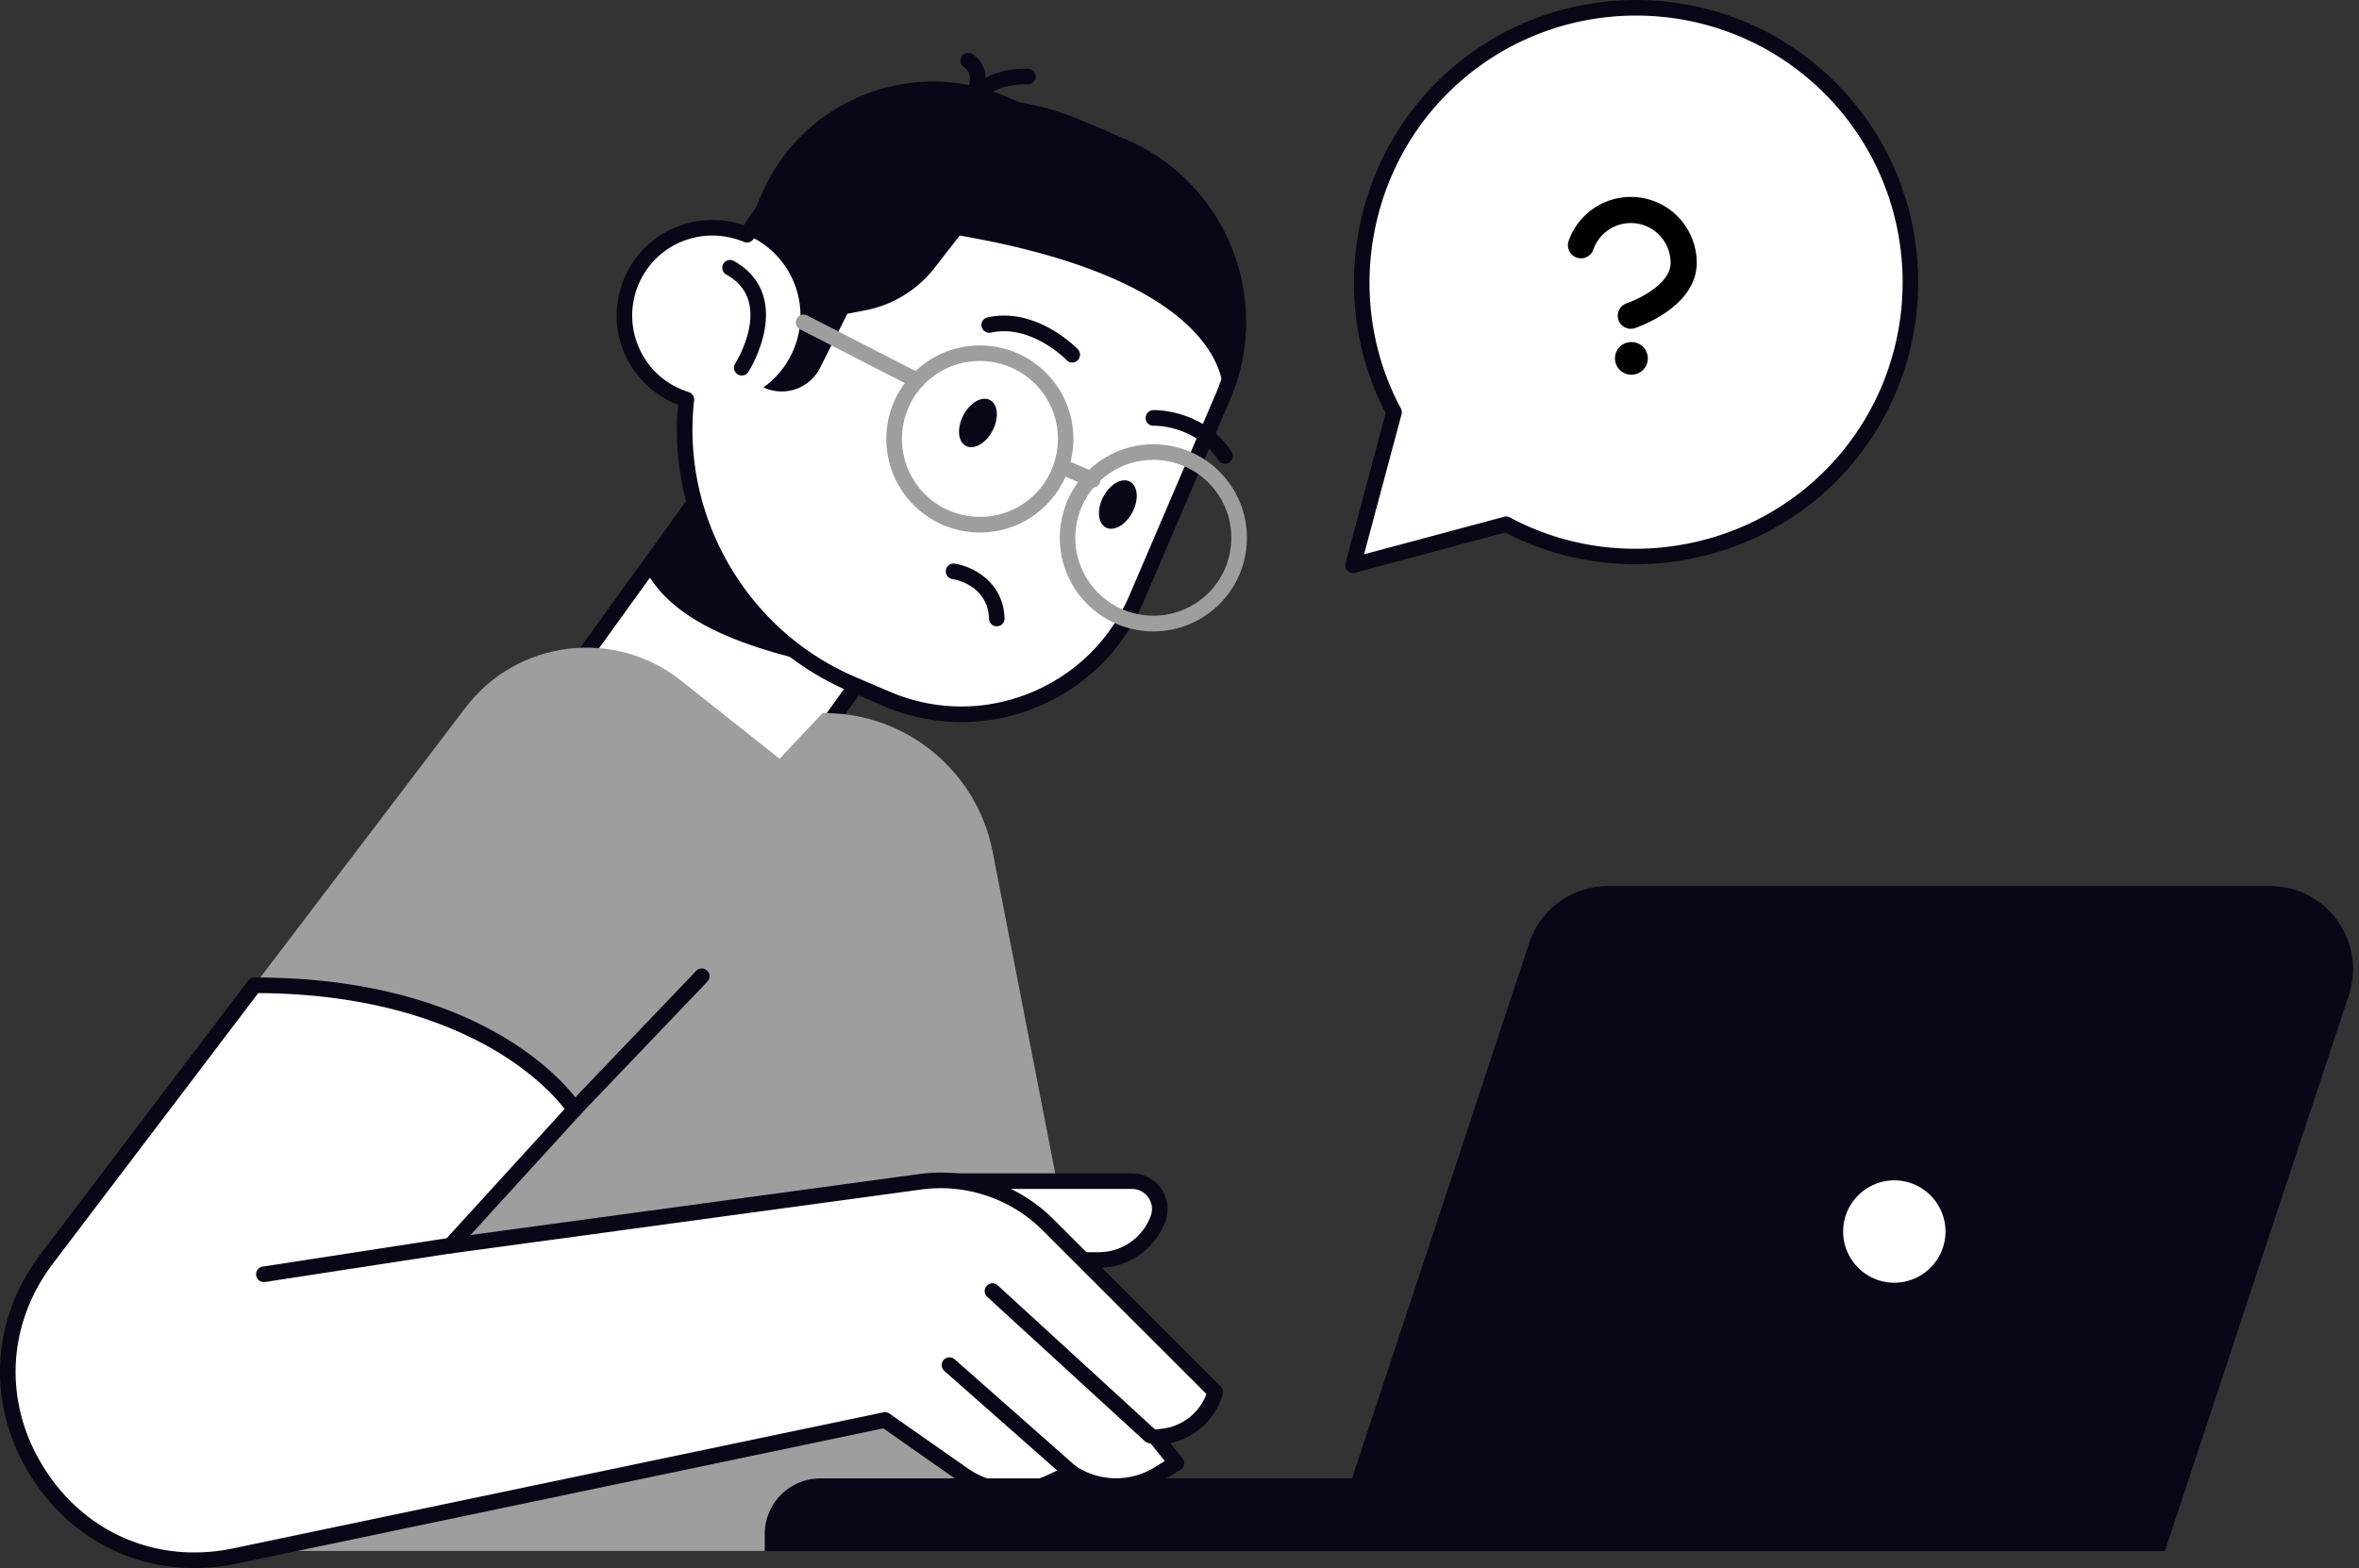 <svg fill="none" viewBox="0 0 361 240" xmlns="http://www.w3.org/2000/svg" class="w-[360px] h-[240px]"><rect x="0" y="0" width="361" height="240" fill="#333333" stroke="none"/><path d="M88.658 101.35l29.539 21.343 28.515-39.479-29.538-21.344-28.516 39.479z" fill="#fff"/><path d="M118.19 123.89c-.25 0-.488-.084-.703-.227l-29.538-21.341a1.172 1.172 0 01-.477-.775c-.047-.31.024-.632.215-.882L116.2 61.177a1.199 1.199 0 011.669-.274l29.538 21.34c.537.382.656 1.133.274 1.67L119.157 123.4a1.174 1.174 0 01-.775.477c-.071.012-.131.012-.191.012zm-27.881-22.796l27.607 19.946 27.119-37.556-27.607-19.946-27.119 37.556z" fill="#080717"/><path d="M98.486 86.641l16.855-23.344 27.775 20.066-9.989 20.101c-11.337-2.754-29.36-5.556-34.641-16.822z" fill="#080717"/><path d="M171.86 22.426l-6.664-2.861c-18.905-8.096-40.541-.763-50.876 16.37-3.445-1.467-7.462-1.515-11.098.226-6.699 3.22-9.536 11.255-6.317 17.955 1.68 3.517 4.696 5.95 8.141 7.022-2.038 18.04 7.796 36.03 25.331 43.542l5.293 2.265c14.793 6.343 31.922-.525 38.264-15.32l13.255-30.952c6.318-14.772-.536-31.905-15.329-38.247z" fill="#fff"/><path d="M147.12 110.52c-4.053 0-8.106-.823-11.932-2.468l-5.293-2.266c-17.177-7.356-27.822-25.287-26.141-43.827-3.469-1.347-6.33-3.97-7.94-7.32a14.547 14.547 0 01-.607-11.196 14.543 14.543 0 017.486-8.345 14.634 14.634 0 0111.122-.62c10.919-17.18 33.019-24.06 51.829-16l6.664 2.861c15.377 6.581 22.529 24.453 15.937 39.833L174.99 92.123c-3.195 7.452-9.095 13.21-16.617 16.227a30.42 30.42 0 01-11.253 2.17zm-38.121-74.468c-1.812 0-3.612.405-5.281 1.192a12.185 12.185 0 00-6.27 6.987 12.18 12.18 0 00.512 9.371c1.479 3.1 4.125 5.365 7.427 6.402.548.167.894.704.834 1.276-2.014 17.836 8.106 35.243 24.616 42.313l5.293 2.265c6.866 2.945 14.459 3.028 21.385.25 6.925-2.778 12.361-8.083 15.305-14.95l13.256-30.95c2.944-6.868 3.028-14.463.25-21.39-2.777-6.927-8.082-12.364-14.948-15.308l-6.663-2.861c-18.036-7.726-39.266-.895-49.387 15.893a1.183 1.183 0 01-1.49.477 12.832 12.832 0 00-4.839-.966z" fill="#080717"/><path d="M171.86 22.426l-17.821-7.63c-14.507-6.212-31.315.512-37.525 15.022l-2.563 5.985a13.46 13.46 0 017.223 6.7c2.873 5.997.906 13.055-4.351 16.787a6.57 6.57 0 008.667-2.98l4.184-8.287 2.729-.524a17.66 17.66 0 0010.633-6.522l3.827-4.924c42.913 7.428 40.314 24.656 40.314 24.656 6.33-14.808-.524-31.94-15.317-38.283z" fill="#080717"/><path d="M176.53 96.644c-.74 0-1.491-.06-2.23-.179a14.197 14.197 0 01-9.357-5.699 14.251 14.251 0 01-2.587-10.647 14.201 14.201 0 015.698-9.359c3.088-2.253 6.866-3.171 10.645-2.587s7.105 2.61 9.357 5.699a14.251 14.251 0 012.587 10.647 14.198 14.198 0 01-5.698 9.36 14.226 14.226 0 01-8.415 2.765zm-7.081-23.964a11.839 11.839 0 00-4.744 7.797 11.83 11.83 0 002.157 8.87c3.886 5.318 11.36 6.475 16.677 2.6a11.846 11.846 0 004.744-7.798 11.825 11.825 0 00-2.158-8.87 11.839 11.839 0 00-7.796-4.745c-3.158-.5-6.305.274-8.88 2.146zM149.97 81.502a14.312 14.312 0 01-11.575-5.866 14.25 14.25 0 01-2.586-10.647 14.197 14.197 0 015.698-9.359c6.377-4.662 15.341-3.267 20.002 3.112 4.661 6.378 3.266 15.356-3.111 20.006a14.216 14.216 0 01-8.428 2.754zm-.036-26.253c-2.443 0-4.911.751-7.021 2.29-2.575 1.883-4.255 4.649-4.744 7.796s.274 6.307 2.157 8.883c3.886 5.317 11.361 6.474 16.677 2.599 5.316-3.887 6.473-11.362 2.599-16.68a12.005 12.005 0 00-9.668-4.888z" fill="#9E9E9E"/><path d="M140.34 59.446c-.178 0-.369-.048-.548-.131l-17.356-8.906a1.186 1.186 0 01-.513-1.61 1.186 1.186 0 011.61-.513l17.356 8.907c.584.298.81 1.013.512 1.61a1.207 1.207 0 01-1.061.643zM167.21 74.635a1.36 1.36 0 01-.477-.095l-4.351-1.884a1.185 1.185 0 01-.62-1.562 1.185 1.185 0 011.562-.62l4.351 1.884c.608.262.882.965.62 1.562a1.17 1.17 0 01-1.085.715z" fill="#9E9E9E"/><path d="M147.42 63.571c-1.013 1.943-.834 4.042.405 4.686 1.24.643 3.064-.406 4.065-2.35 1.013-1.943.835-4.04-.405-4.685-1.228-.643-3.052.406-4.065 2.349zM168.83 76.054c-1.013 1.943-.834 4.042.405 4.686 1.24.643 3.064-.406 4.065-2.35 1.013-1.943.835-4.041-.405-4.685s-3.052.406-4.065 2.349zM145.92 86.259c.06 0 .12 0 .179.012 2.551.381 7.427 2.623 7.629 8.358a1.179 1.179 0 01-1.144 1.228 1.172 1.172 0 01-1.228-1.145c-.179-5.21-5.376-6.057-5.603-6.08a1.19 1.19 0 01-1.001-1.36 1.18 1.18 0 011.168-1.013zM164.08 55.487c-.31 0-.632-.12-.859-.37-.047-.06-5.399-5.555-11.586-4.208-.644.13-1.276-.274-1.419-.918s.275-1.276.918-1.42c7.498-1.62 13.566 4.639 13.816 4.901a1.198 1.198 0 01-.036 1.681 1.2 1.2 0 01-.834.334zM187.47 70.987c-.393 0-.763-.19-1.001-.537-3.528-5.377-9.679-5.293-9.93-5.293-.667.036-1.204-.5-1.215-1.157a1.204 1.204 0 011.156-1.228c.31-.012 7.712-.143 11.992 6.367a1.192 1.192 0 01-.346 1.645 1.12 1.12 0 01-.656.203zM113.52 57.478a1.198 1.198 0 01-1.014-1.836c.036-.048 3.183-5.067 2.11-9.335-.453-1.824-1.597-3.231-3.48-4.292a1.19 1.19 0 011.168-2.075c2.455 1.383 4.017 3.338 4.625 5.806 1.311 5.27-2.265 10.957-2.42 11.195a1.158 1.158 0 01-.989.537zM148.53 17.109c-.167 0-.346-.036-.501-.107a1.185 1.185 0 01-.572-1.586c2.491-5.317 9.631-4.912 9.929-4.888a1.187 1.187 0 011.109 1.264 1.18 1.18 0 01-1.264 1.108c-.047 0-5.817-.31-7.617 3.53-.202.417-.631.679-1.084.679z" fill="#080717"/><path d="M149.37 14.7a1.197 1.197 0 01-1.121-1.598c.644-1.824-.488-2.658-.715-2.801a1.195 1.195 0 01-.381-1.634 1.182 1.182 0 011.621-.405c1.061.632 2.789 2.623 1.74 5.64a1.23 1.23 0 01-1.144.798z" fill="#080717"/><path d="M38.932 150.8l32.304-42.492c7.891-10.373 22.756-12.244 32.972-4.149l15.091 11.97 6.58-6.987h.298c12.492 0 23.245 8.823 25.7 21.068l20.849 107.17h-146.3l12.504-86.581z" fill="#9E9E9E"/><path d="M164.67 192.85h3.492a9.63 9.63 0 009.048-6.33c1.013-2.79-1.049-5.735-4.017-5.735h-29.36l20.837 12.065z" fill="#fff"/><path d="M168.17 194.04h-3.492a1.197 1.197 0 01-1.193-1.193c0-.655.537-1.192 1.193-1.192h3.492c3.529 0 6.711-2.229 7.927-5.556a3.037 3.037 0 00-.369-2.813 3.034 3.034 0 00-2.516-1.312h-29.359c-.656 0-1.192-.536-1.192-1.192s.536-1.192 1.192-1.192h29.359a5.447 5.447 0 015.126 7.32c-1.561 4.268-5.638 7.13-10.168 7.13z" fill="#080717"/><path d="M38.932 150.8L7.176 192.648c-16.069 21.174 2.754 50.944 28.776 45.508l99.487-20.817 12.004 8.405a13.295 13.295 0 0013.231 1.169l3.29-1.526a12.346 12.346 0 0013.315.238l2.766-1.705-3.195-3.946 1.073-.119a9.479 9.479 0 008.07-6.832L160.4 187.438a23.185 23.185 0 00-19.525-6.582l-71.94 9.789 19.013-20.841c-.036.012-12.099-19.004-49.016-19.004z" fill="#fff"/><path d="M29.718 240c-10.096 0-19.299-5.031-24.949-13.973-6.842-10.826-6.294-23.893 1.454-34.098l31.756-41.848c.227-.299.572-.477.954-.477 37.144 0 49.482 18.766 49.994 19.564.286.454.238 1.05-.131 1.443L72 189.031l68.685-9.335c7.498-1.025 15.175 1.562 20.539 6.927l25.593 25.586c.31.31.417.751.298 1.168-1.097 3.839-4.184 6.701-8.022 7.511l1.859 2.301a1.187 1.187 0 01-.298 1.765l-2.765 1.705c-4.292 2.647-9.727 2.659-14.031.095l-2.694 1.252a14.52 14.52 0 01-14.411-1.276l-11.575-8.107-98.975 20.709a32.75 32.75 0 01-6.485.668zm9.799-88L8.117 193.371c-7.128 9.395-7.64 21.413-1.335 31.38 6.294 9.967 17.38 14.653 28.92 12.233l99.487-20.817c.322-.072.656 0 .93.191l12.004 8.405a12.139 12.139 0 0012.04 1.061l3.29-1.526a1.17 1.17 0 011.167.096 11.174 11.174 0 0012.028.214l1.61-.989-2.337-2.886a1.19 1.19 0 01-.179-1.204c.167-.405.536-.679.966-.727l1.072-.119a8.26 8.26 0 006.843-5.318l-25.069-25.061c-4.828-4.829-11.753-7.165-18.524-6.247l-71.94 9.788c-.5.072-.977-.179-1.216-.632a1.175 1.175 0 01.18-1.359l18.356-20.125c-1.144-1.479-4.232-5.008-9.882-8.489-6.782-4.173-18.655-9.145-37.013-9.24z" fill="#080717"/><path d="M145.3 208.93l18.644 16.453L145.3 208.93z" fill="#fff"/><path d="M163.94 226.58c-.274 0-.56-.095-.786-.298l-18.644-16.453a1.202 1.202 0 01-.107-1.681 1.2 1.2 0 011.681-.107l18.643 16.453a1.2 1.2 0 01.107 1.681c-.238.274-.56.405-.894.405z" fill="#080717"/><path d="M151.88 197.59l24.127 22.104-24.127-22.104z" fill="#fff"/><path d="M176 220.9c-.286 0-.572-.107-.799-.31l-24.127-22.104a1.19 1.19 0 01-.071-1.681 1.178 1.178 0 011.681-.072l24.127 22.104a1.18 1.18 0 01.071 1.682 1.22 1.22 0 01-.882.381z" fill="#080717"/><path d="M40.386 195.04l28.513-4.387-28.513 4.387z" fill="#fff"/><path d="M40.386 196.23a1.2 1.2 0 01-1.18-1.013 1.189 1.189 0 011.001-1.359l28.514-4.388a1.188 1.188 0 011.36 1.002 1.19 1.19 0 01-1.002 1.359l-28.514 4.387c-.06 0-.12.012-.179.012zM87.913 171c-.298 0-.596-.107-.823-.333a1.188 1.188 0 01-.035-1.681l19.478-20.388a1.188 1.188 0 111.717 1.645l-19.478 20.388c-.239.25-.549.369-.858.369zM257.88 237.39H117.03v-2.587a8.522 8.522 0 018.523-8.524h132.33v11.111z" fill="#080717"/><path d="M203.23 237.39H331.3l28.144-85.079c2.718-8.215-3.397-16.692-12.051-16.692h-101.32a12.702 12.702 0 00-12.052 8.716l-30.79 93.055z" fill="#080717"/><path d="M289.89 197.52a9.025 9.025 0 009.024-9.025 9.025 9.025 0 10-18.048 0 9.025 9.025 0 009.024 9.025z" fill="#fff"/><path d="M289.89 198.7c-5.627 0-10.216-4.578-10.216-10.217 0-5.628 4.577-10.218 10.216-10.218 5.626 0 10.216 4.578 10.216 10.218 0 5.639-4.59 10.217-10.216 10.217zm0-18.038c-4.315 0-7.832 3.517-7.832 7.833s3.517 7.833 7.832 7.833 7.831-3.517 7.831-7.833a7.837 7.837 0 00-7.831-7.833z" fill="#080717"/><path d="M280.07 13.484c-16.414-16.417-43.008-16.417-59.422 0-13.423 13.425-15.855 33.681-7.32 49.598l-6.282 23.44 23.436-6.283c15.913 8.548 36.154 6.116 49.588-7.32 16.415-16.418 16.415-43.029 0-59.435z" fill="#fff"/><path d="M241.94 37.54a8.088 8.088 0 018.994-5.286 8.087 8.087 0 016.718 7.981c0 5.39-8.085 8.085-8.085 8.085" stroke="#000" stroke-linecap="round" stroke-linejoin="round" stroke-width="4"/><path d="M249.64 54.853h.028" stroke="#000" stroke-linecap="round" stroke-linejoin="round" stroke-width="5"/><path d="M207.06 87.702c-.31 0-.62-.12-.846-.346a1.211 1.211 0 01-.31-1.156l6.151-22.987c-8.666-16.584-5.519-37.318 7.748-50.575 16.843-16.847 44.26-16.847 61.104 0 16.843 16.846 16.843 44.268 0 61.115-13.256 13.258-33.985 16.417-50.566 7.75l-22.983 6.163a1.27 1.27 0 01-.298.036zm43.295-85.318c-10.454 0-20.908 3.982-28.871 11.946-12.636 12.638-15.556 32.453-7.105 48.191.143.262.179.584.107.87l-5.745 21.45 21.433-5.747c.286-.084.608-.048.87.095 15.735 8.453 35.546 5.532 48.182-7.106 15.914-15.917 15.914-41.824 0-57.753-7.951-7.964-18.405-11.946-28.871-11.946z" fill="#080717"/></svg>